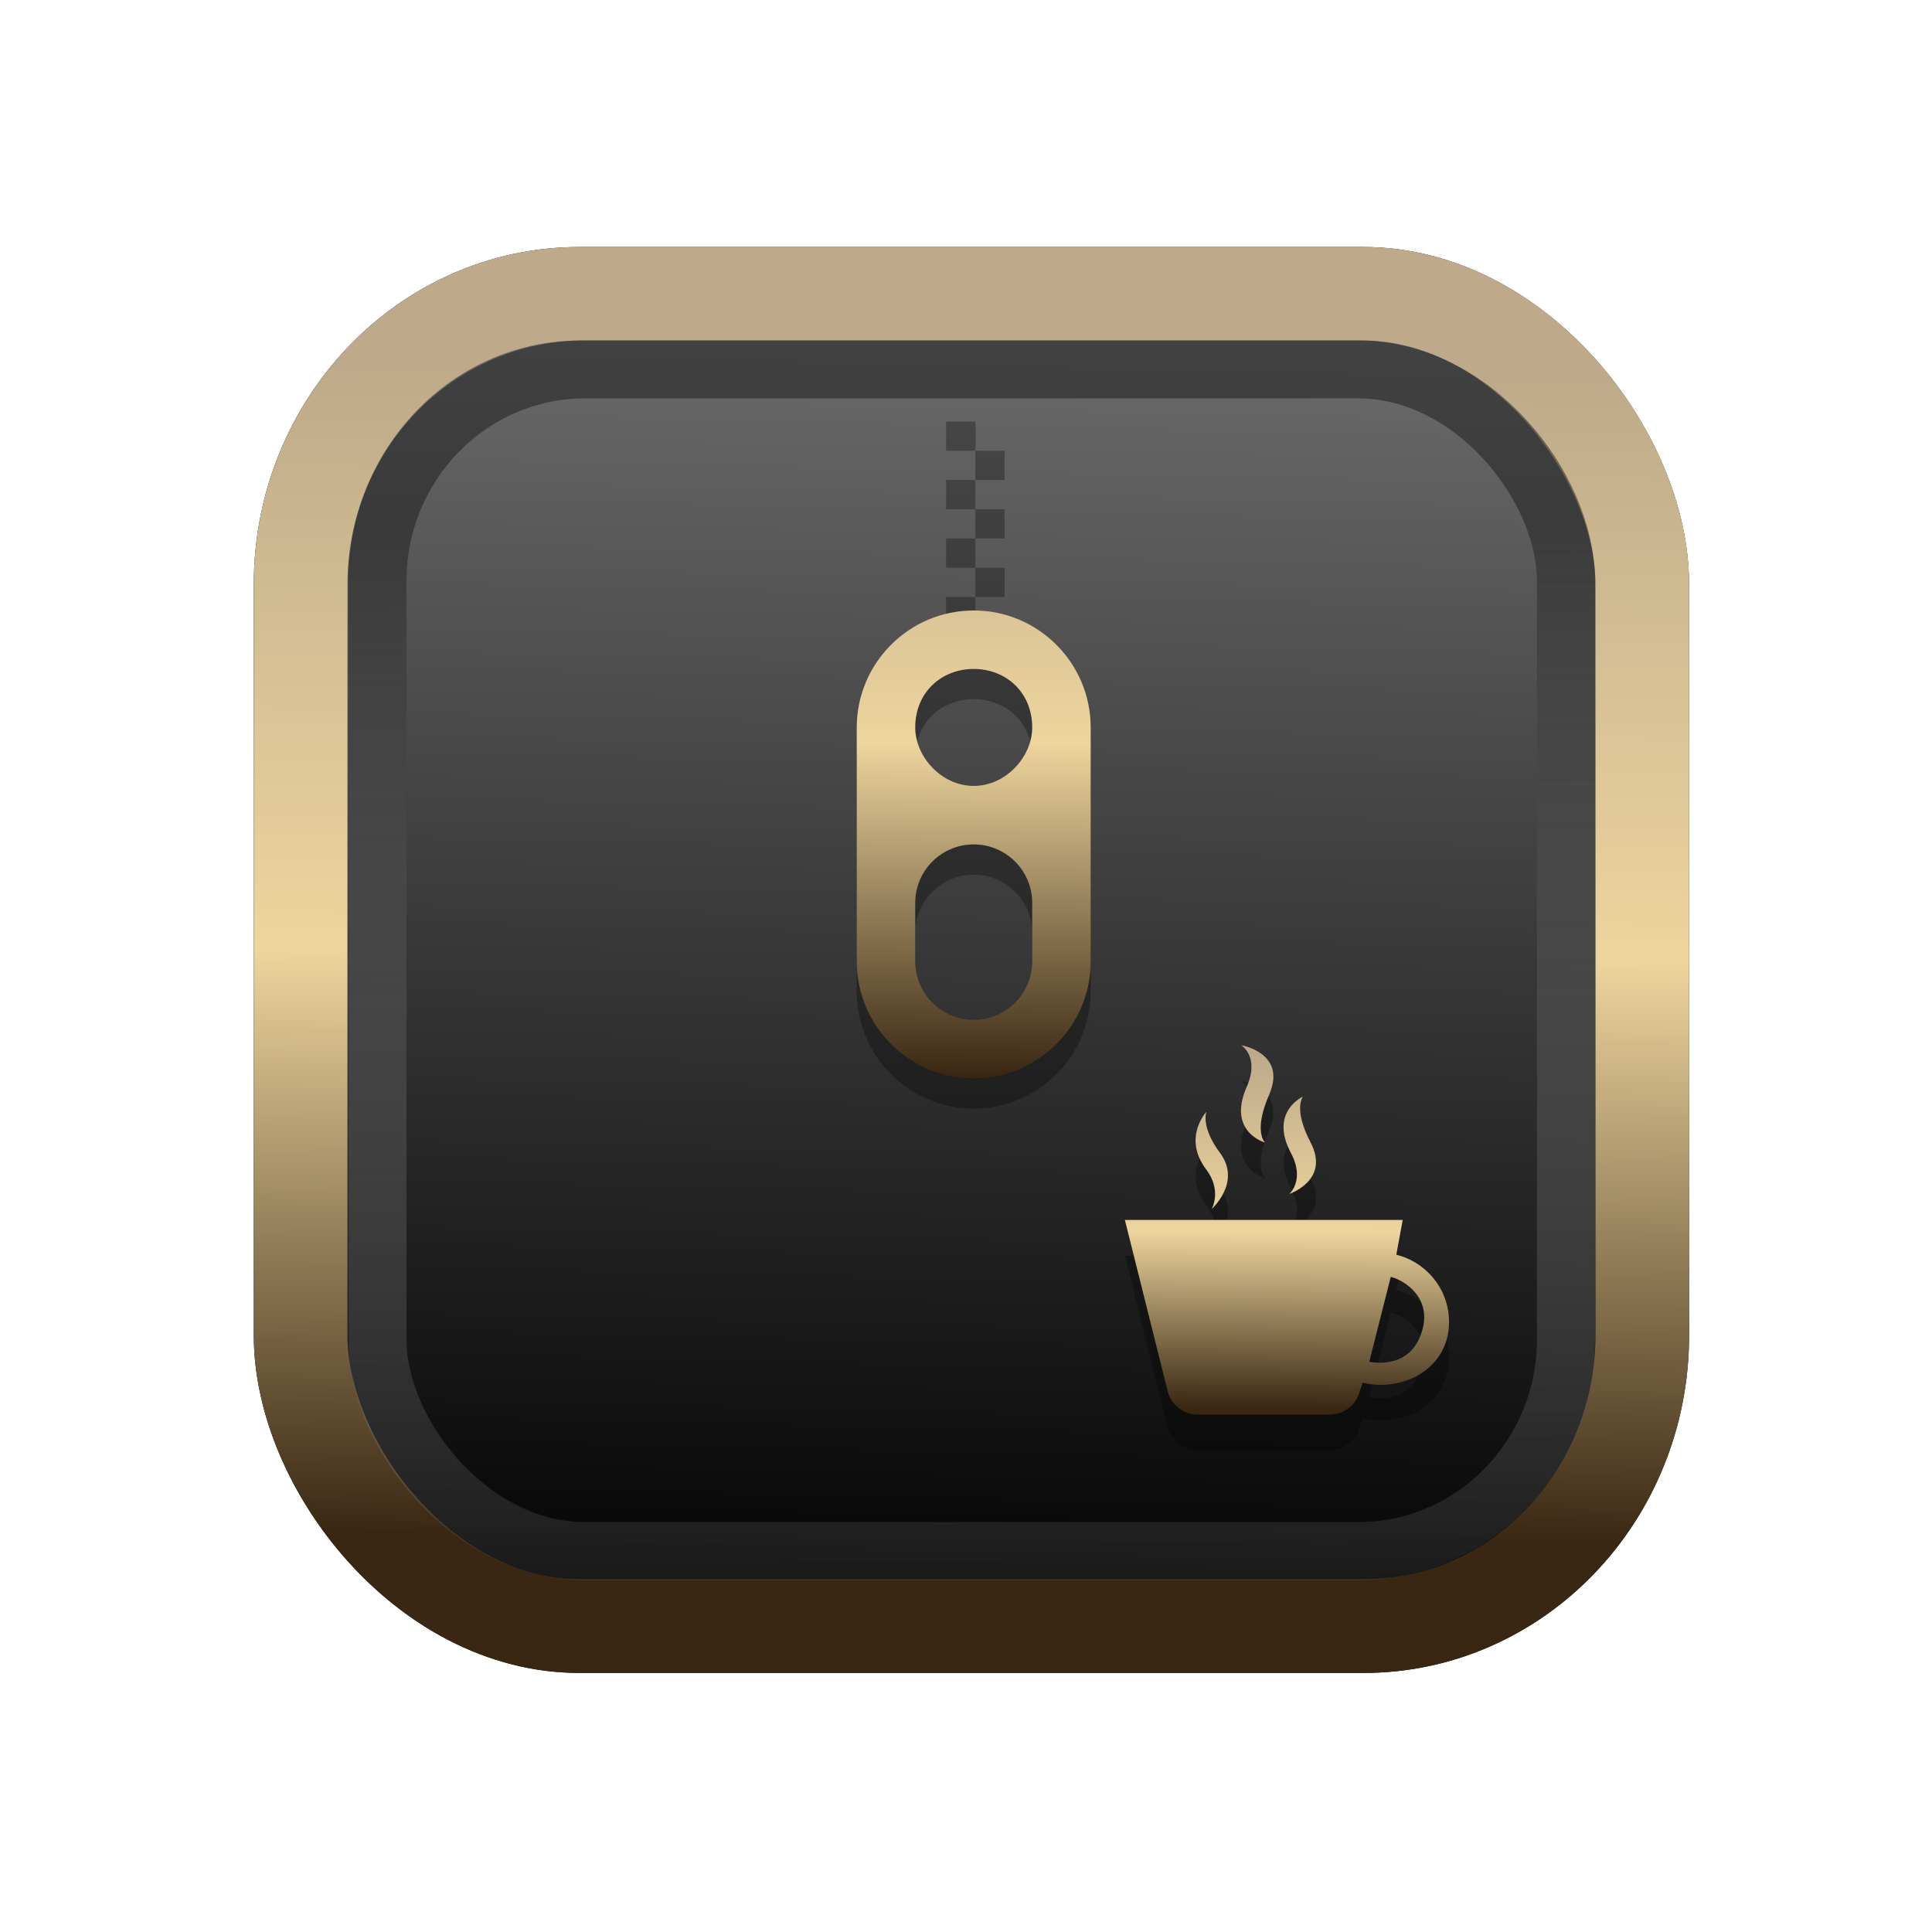 <?xml version="1.0" encoding="UTF-8" standalone="no"?>
<svg
   width="64"
   height="64"
   version="1.1"
   viewBox="0 0 16.933 16.933"
   id="svg7"
   sodipodi:docname="application-gzip (Copy).svg"
   inkscape:version="1.3.2 (091e20ef0f, 2023-11-25)"
   xmlns:inkscape="http://www.inkscape.org/namespaces/inkscape"
   xmlns:sodipodi="http://sodipodi.sourceforge.net/DTD/sodipodi-0.dtd"
   xmlns:xlink="http://www.w3.org/1999/xlink"
   xmlns="http://www.w3.org/2000/svg"
   xmlns:svg="http://www.w3.org/2000/svg"
   xmlns:rdf="http://www.w3.org/1999/02/22-rdf-syntax-ns#"
   xmlns:cc="http://creativecommons.org/ns#"
   xmlns:dc="http://purl.org/dc/elements/1.1/">
  <sodipodi:namedview
     id="namedview7"
     pagecolor="#9c4444"
     bordercolor="#000000"
     borderopacity="0.25"
     inkscape:showpageshadow="2"
     inkscape:pageopacity="0.0"
     inkscape:pagecheckerboard="0"
     inkscape:deskcolor="#d1d1d1"
     inkscape:zoom="4.3531261"
     inkscape:cx="24.005737"
     inkscape:cy="42.957634"
     inkscape:window-width="1463"
     inkscape:window-height="604"
     inkscape:window-x="199"
     inkscape:window-y="276"
     inkscape:window-maximized="0"
     inkscape:current-layer="svg7"
     showgrid="false" />
  <defs
     id="defs2">
    <linearGradient
       id="linearGradient5"
       inkscape:collect="always">
      <stop
         style="stop-color:#392713;stop-opacity:1;"
         offset="0"
         id="stop2" />
      <stop
         style="stop-color:#eed59e;stop-opacity:1;"
         offset="0.5"
         id="stop3" />
      <stop
         style="stop-color:#beaa8a;stop-opacity:1;"
         offset="1"
         id="stop4" />
    </linearGradient>
    <linearGradient
       id="linearGradient8"
       inkscape:collect="always">
      <stop
         style="stop-color:#1a1a1a;stop-opacity:1;"
         offset="0"
         id="stop8" />
      <stop
         style="stop-color:#ffffff;stop-opacity:0;"
         offset="1"
         id="stop9" />
    </linearGradient>
    <linearGradient
       inkscape:collect="always"
       xlink:href="#linearGradient5"
       id="linearGradient41"
       x1="13.676"
       y1="16.11"
       x2="13.729"
       y2="10.549"
       gradientUnits="userSpaceOnUse"
       gradientTransform="matrix(1.842,0,0,1.842,-16.067,-16.179)" />
    <linearGradient
       inkscape:collect="always"
       xlink:href="#linearGradient42"
       id="linearGradient4"
       x1="11.886"
       y1="16.508"
       x2="12.027"
       y2="10.245"
       gradientUnits="userSpaceOnUse"
       gradientTransform="matrix(1.842,0,0,1.842,-16.067,-16.179)" />
    <linearGradient
       id="linearGradient42"
       inkscape:collect="always">
      <stop
         style="stop-color:#010101;stop-opacity:1;"
         offset="0"
         id="stop42" />
      <stop
         style="stop-color:#6e6c6d;stop-opacity:1;"
         offset="1"
         id="stop43" />
    </linearGradient>
    <linearGradient
       inkscape:collect="always"
       xlink:href="#linearGradient8"
       id="linearGradient9"
       x1="9.34"
       y1="4.169"
       x2="9.428"
       y2="16.469"
       gradientUnits="userSpaceOnUse"
       gradientTransform="matrix(0.945,0,0,0.945,0.399,0.663)" />
    <filter
       style="color-interpolation-filters:sRGB;"
       inkscape:label="Blur"
       id="filter2"
       x="-0.145"
       y="-0.146"
       width="1.29"
       height="1.292">
      <feGaussianBlur
         stdDeviation="0.6 0.6"
         result="blur"
         id="feGaussianBlur2" />
    </filter>
    <linearGradient
       inkscape:collect="always"
       xlink:href="#linearGradient5"
       id="linearGradient6"
       x1="32.3"
       y1="35.831"
       x2="32.453"
       y2="10.761"
       gradientUnits="userSpaceOnUse" />
    <linearGradient
       inkscape:collect="always"
       xlink:href="#linearGradient5"
       id="linearGradient16"
       x1="9.174"
       y1="10.998"
       x2="9.209"
       y2="5.748"
       gradientUnits="userSpaceOnUse"
       gradientTransform="matrix(0.59,0,0,0.59,6.234,5.857)" />
  </defs>
  <rect
     style="fill:#000000;fill-opacity:0.996;stroke:#000000;stroke-width:0.912;stroke-dasharray:none;stroke-opacity:1;filter:url(#filter2)"
     id="rect1-2-3"
     width="13.065"
     height="12.974"
     x="1.982"
     y="1.927"
     rx="2.715"
     ry="2.831"
     transform="matrix(0.9,0,0,0.9,0.851,0.841)" />
  <rect
     style="fill:url(#linearGradient4);fill-opacity:0.996;stroke:url(#linearGradient41);stroke-width:0.821;stroke-dasharray:none;stroke-opacity:1"
     id="rect1-2"
     width="11.759"
     height="11.677"
     x="2.635"
     y="2.575"
     rx="2.443"
     ry="2.548" />
  <path
     d="m 10.879,9.473 c 0,0 0.164,0.1 0.048,0.364 -0.175,0.398 0.161,0.489 0.161,0.489 0,0 -0.107,-0.093 0.036,-0.421 0.158,-0.363 -0.245,-0.431 -0.245,-0.431 z m 0.541,0.45 c 0,0 -0.298,0.132 -0.106,0.494 0.127,0.24 -0.014,0.359 -0.014,0.359 0,0 0.36,-0.119 0.187,-0.45 -0.156,-0.299 -0.067,-0.403 -0.067,-0.403 z m -0.846,0.133 c 0,0 -0.213,0.227 -0.002,0.506 0.14,0.186 0.048,0.346 0.048,0.346 0,0 0.264,-0.235 0.073,-0.491 -0.173,-0.232 -0.119,-0.361 -0.119,-0.361 z m 1.72,0.948 H 9.859 c 0,0 0.262,1.048 0.375,1.501 0.03,0.12 0.138,0.205 0.262,0.205 h 1.159 c 0.115,0 0.218,-0.073 0.255,-0.182 0.018,-0.053 0.034,-0.098 0.034,-0.098 0.047,0.012 0.096,0.02 0.147,0.02 0.336,-1.29e-4 0.609,-0.216 0.609,-0.552 0,-0.285 -0.197,-0.523 -0.462,-0.589 z m -0.105,0.5 c 0.002,2.57e-4 0.004,6.48e-4 0.007,0.001 0.108,0.029 0.347,0.171 0.272,0.457 -0.084,0.315 -0.359,0.306 -0.467,0.285 z"
     style="clip-rule:evenodd;opacity:0.3;fill:#000000;fill-opacity:1;fill-rule:nonzero;stroke-width:0.129;stroke-linejoin:round;stroke-miterlimit:2"
     id="path3-5-8" />
  <path
     d="m 10.879,9.161 c 0,0 0.164,0.1 0.048,0.364 -0.175,0.398 0.161,0.489 0.161,0.489 0,0 -0.107,-0.093 0.036,-0.421 C 11.282,9.228 10.879,9.161 10.879,9.161 Z m 0.541,0.45 c 0,0 -0.298,0.132 -0.106,0.494 0.127,0.24 -0.014,0.359 -0.014,0.359 0,0 0.36,-0.119 0.187,-0.45 -0.156,-0.299 -0.067,-0.403 -0.067,-0.403 z m -0.846,0.133 c 0,0 -0.213,0.227 -0.002,0.506 0.14,0.186 0.048,0.346 0.048,0.346 0,0 0.264,-0.235 0.073,-0.491 -0.173,-0.232 -0.119,-0.361 -0.119,-0.361 z m 1.72,0.948 H 9.859 c 0,0 0.262,1.048 0.375,1.501 0.03,0.12 0.138,0.205 0.262,0.205 h 1.159 c 0.115,0 0.218,-0.073 0.255,-0.182 0.018,-0.053 0.034,-0.098 0.034,-0.098 0.047,0.012 0.096,0.02 0.147,0.02 0.336,-1.29e-4 0.609,-0.216 0.609,-0.552 0,-0.285 -0.197,-0.523 -0.462,-0.589 z m -0.105,0.5 c 0.002,2.57e-4 0.004,6.49e-4 0.007,0.001 0.108,0.029 0.347,0.171 0.272,0.457 -0.084,0.315 -0.359,0.306 -0.467,0.285 z"
     style="clip-rule:evenodd;fill:url(#linearGradient16);fill-opacity:1;fill-rule:nonzero;stroke-width:0.129;stroke-linejoin:round;stroke-miterlimit:2"
     id="path3-5" />
  <g
     id="g2-7"
     style="fill:#000000;fill-opacity:1;opacity:0.3"
     transform="matrix(0.233,0,0,0.233,1.008,1.352)">
    <path
       style="fill:#000000;fill-opacity:1;stroke-width:1.1"
       d="m 32.301,18.298 c -2.432,0 -4.4,1.98 -4.4,4.4 v 8.8 c 0,2.42 1.969,4.4 4.4,4.4 2.431,0 4.4,-1.98 4.4,-4.4 v -8.8 c 0,-2.42 -1.968,-4.4 -4.4,-4.4 z m 0,2.2 c 1.214,0 2.2,0.88 2.2,2.2 0,1.1 -0.986,2.2 -2.2,2.2 -1.214,0 -2.2,-1.1 -2.2,-2.2 0,-1.32 0.986,-2.2 2.2,-2.2 z m 0,6.6 c 1.215,0 2.2,0.985 2.2,2.2 v 2.2 c 0,1.215 -0.985,2.2 -2.2,2.2 -1.215,0 -2.2,-0.985 -2.2,-2.2 v -2.2 c 0,-1.215 0.985,-2.2 2.2,-2.2 z"
       id="path20-0" />
    <path
       style="fill:#000000;fill-opacity:1;stroke-width:1.1"
       d="m 31.261,11.153 h 1.1 c 0.045,-0.404 0,-1.1 0,-1.1 h -1.1 z m 1.1,0 v 1.1 h 1.1 v -1.1 z m 0,1.1 h -1.1 v 1.1 h 1.1 z m 0,1.1 v 1.1 h 1.1 v -1.1 z m 0,1.1 h -1.1 v 1.1 h 1.1 z m 0,1.1 v 1.1 h 1.1 v -1.1 z m 0,1.1 h -1.1 v 1.1 h 1.1 z m 0,1.1 c -0.136,1.751 1.101,0.886 1.1,0 z"
       id="path16-9"
       sodipodi:nodetypes="cccccccccccccccccccccccccccccccccccccc" />
  </g>
  <g
     id="g2"
     style="fill:url(#linearGradient6);fill-opacity:1"
     transform="matrix(0.233,0,0,0.233,1.008,1.087)">
    <path
       style="fill:url(#linearGradient6);fill-opacity:1;stroke-width:1.1"
       d="m 32.301,18.298 c -2.432,0 -4.4,1.98 -4.4,4.4 v 8.8 c 0,2.42 1.969,4.4 4.4,4.4 2.431,0 4.4,-1.98 4.4,-4.4 v -8.8 c 0,-2.42 -1.968,-4.4 -4.4,-4.4 z m 0,2.2 c 1.214,0 2.2,0.88 2.2,2.2 0,1.1 -0.986,2.2 -2.2,2.2 -1.214,0 -2.2,-1.1 -2.2,-2.2 0,-1.32 0.986,-2.2 2.2,-2.2 z m 0,6.6 c 1.215,0 2.2,0.985 2.2,2.2 v 2.2 c 0,1.215 -0.985,2.2 -2.2,2.2 -1.215,0 -2.2,-0.985 -2.2,-2.2 v -2.2 c 0,-1.215 0.985,-2.2 2.2,-2.2 z"
       id="path20" />
    <path
       style="fill:url(#linearGradient6);fill-opacity:1;stroke-width:1.1"
       d="m 31.261,11.153 h 1.1 c 0.045,-0.404 0,-1.1 0,-1.1 h -1.1 z m 1.1,0 v 1.1 h 1.1 v -1.1 z m 0,1.1 h -1.1 v 1.1 h 1.1 z m 0,1.1 v 1.1 h 1.1 v -1.1 z m 0,1.1 h -1.1 v 1.1 h 1.1 z m 0,1.1 v 1.1 h 1.1 v -1.1 z m 0,1.1 h -1.1 v 1.1 h 1.1 z m 0,1.1 c -0.136,1.751 1.101,0.886 1.1,0 z"
       id="path16"
       sodipodi:nodetypes="cccccccccccccccccccccccccccccccccccccc" />
  </g>
  <rect
     style="opacity:0.5;fill:none;fill-opacity:0.996;stroke:url(#linearGradient9);stroke-width:0.509;stroke-dasharray:none;stroke-opacity:1"
     id="rect1-2-6"
     width="10.417"
     height="10.358"
     x="3.308"
     y="3.237"
     rx="1.822"
     ry="1.856" />
</svg>
